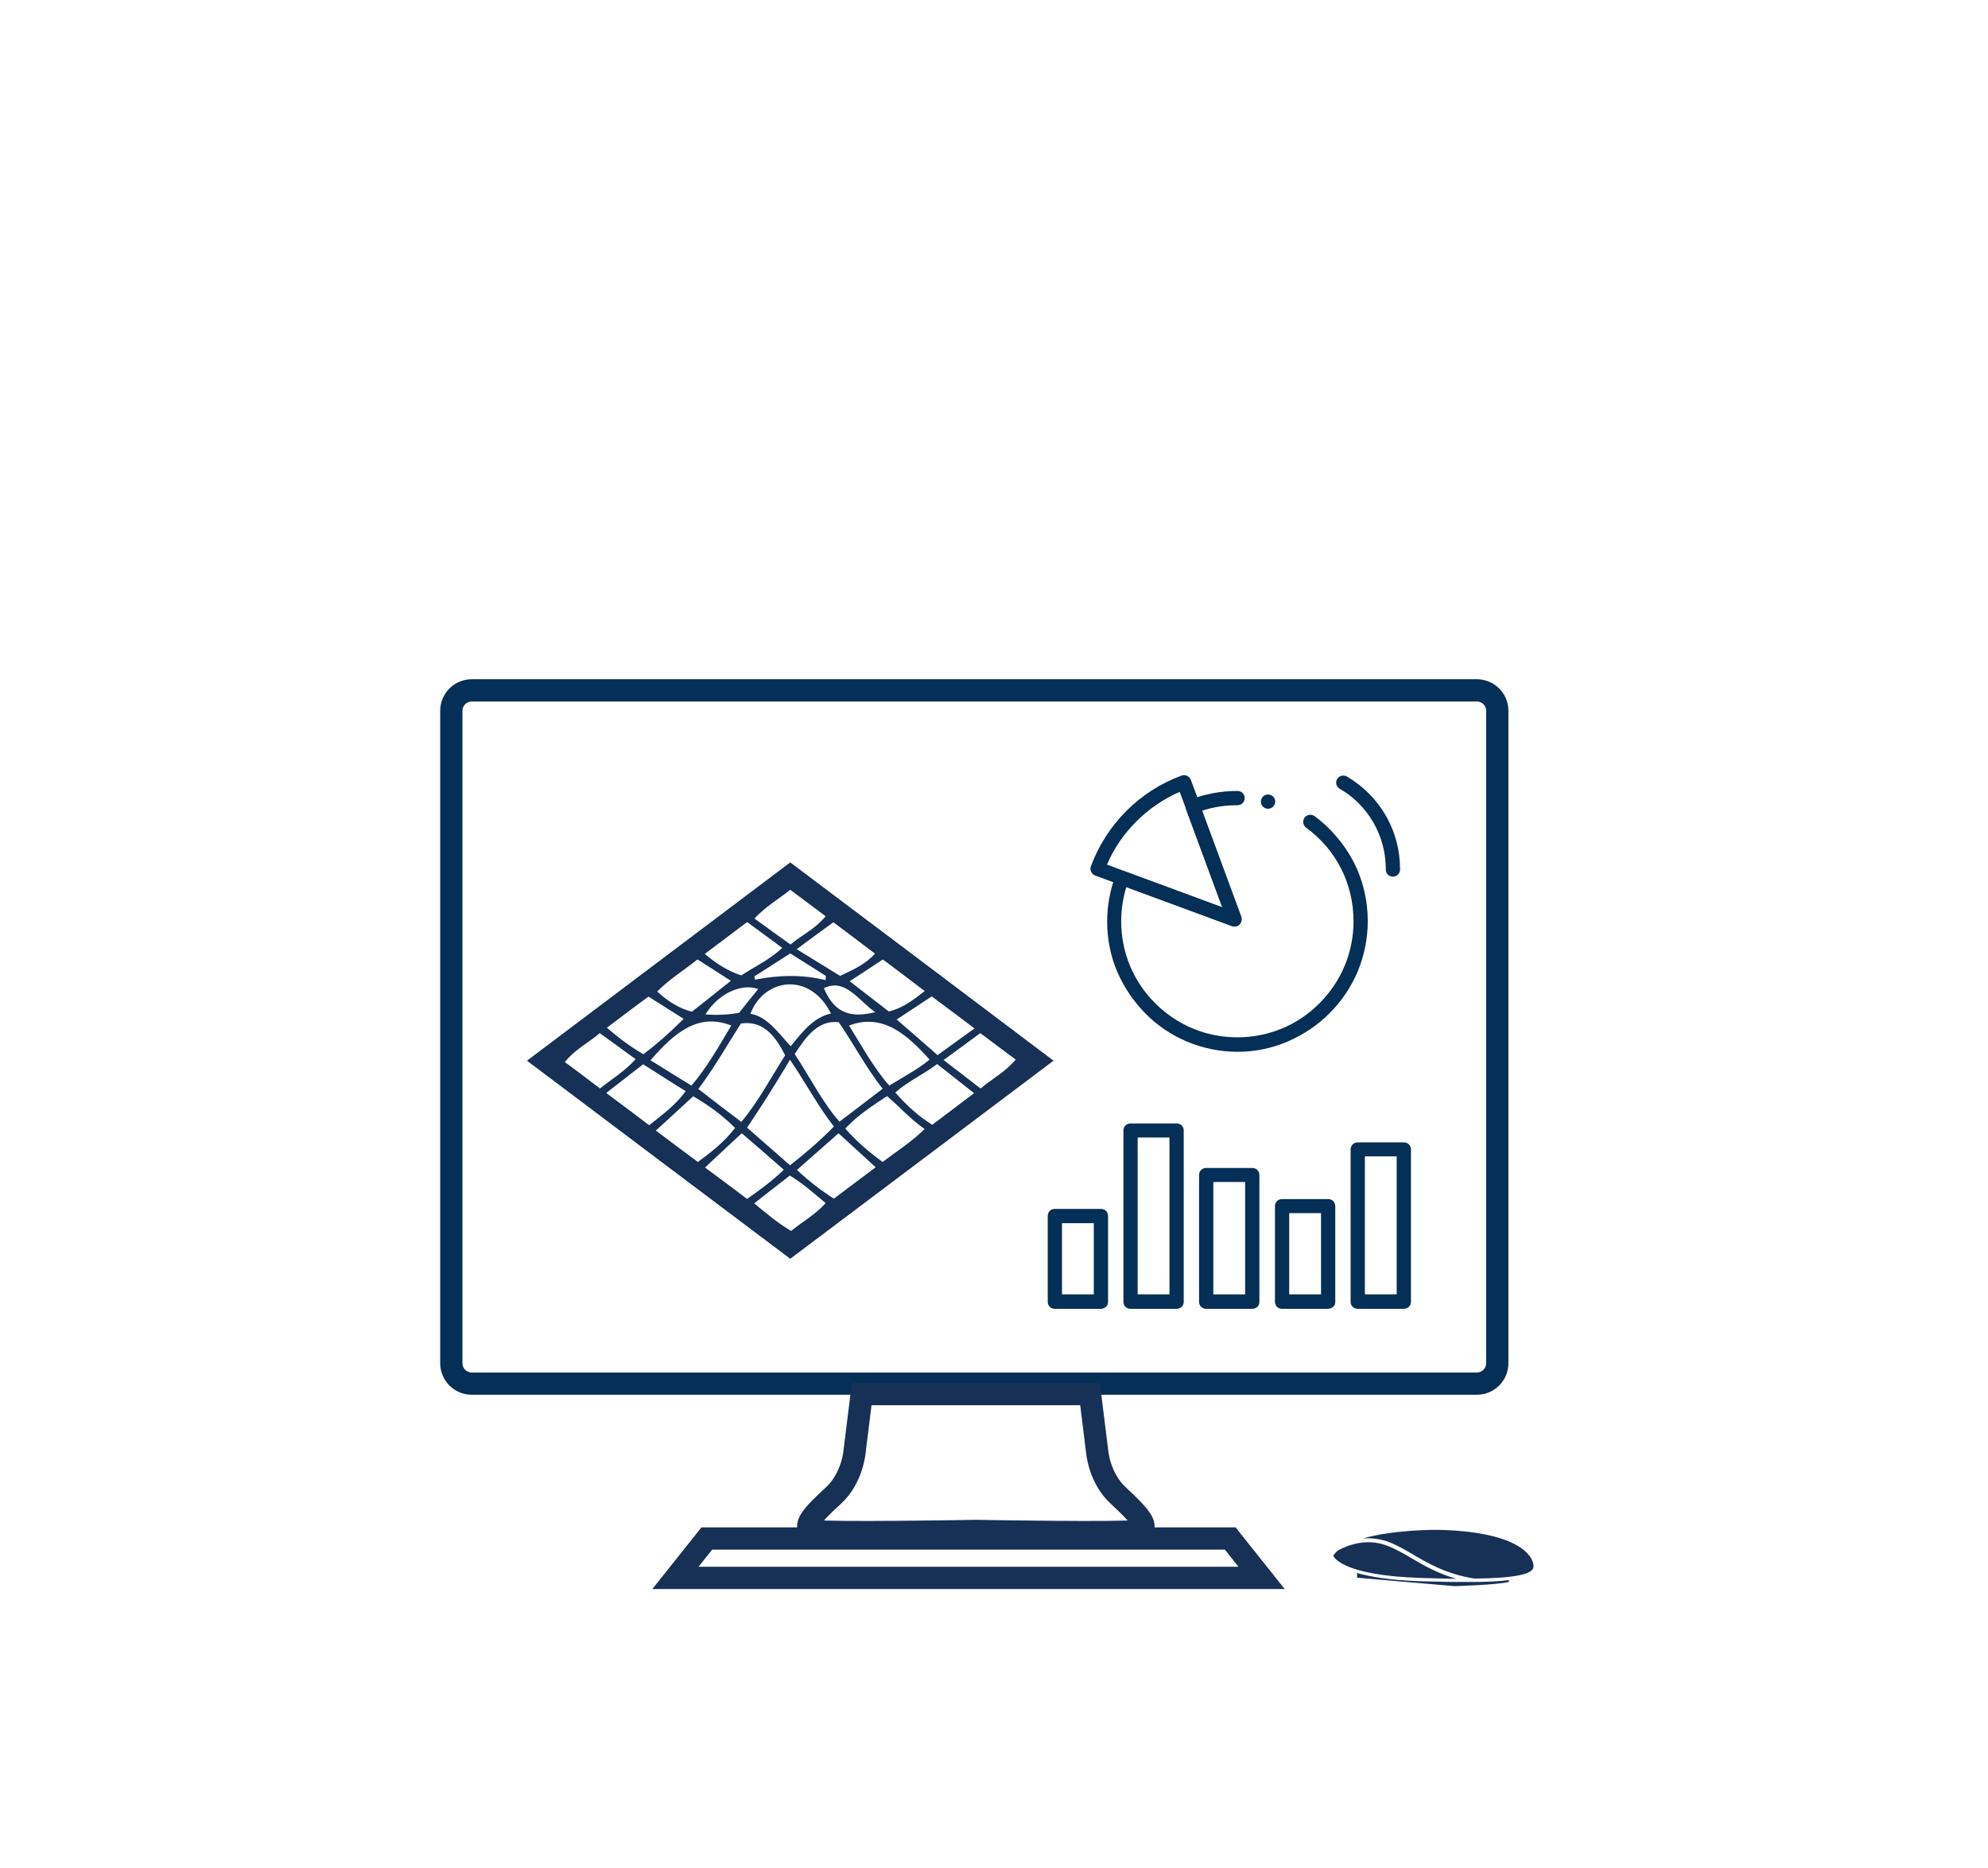 <?xml version="1.0" encoding="utf-8"?>
<!-- Generator: Adobe Illustrator 24.1.2, SVG Export Plug-In . SVG Version: 6.00 Build 0)  -->
<svg version="1.1" xmlns="http://www.w3.org/2000/svg" xmlns:xlink="http://www.w3.org/1999/xlink" x="0px" y="0px"
	 viewBox="0 0 89.33 83.94" style="enable-background:new 0 0 89.33 83.94;" xml:space="preserve">
<style type="text/css">
	.st0{fill:#05CE7C;}
	.st1{fill:none;stroke:#05CE7C;stroke-miterlimit:10;}
	.st2{fill:#042F57;}
	.st3{fill:none;stroke:#05CE7C;stroke-width:2;stroke-miterlimit:10;}
	.st4{display:none;}
	.st5{display:inline;}
	.st6{display:inline;fill:#042F57;stroke:#FFFFFF;stroke-miterlimit:10;}
	.st7{display:inline;fill:#042F57;}
	.st8{display:inline;fill:none;stroke:#05CE7C;stroke-width:2;stroke-miterlimit:10;}
	.st9{display:inline;fill:none;stroke:#153056;stroke-miterlimit:10;}
	.st10{opacity:0.1;fill:#05CE7C;}
	.st11{fill:none;stroke:#05CE7C;stroke-width:0.5;stroke-miterlimit:10;}
	.st12{clip-path:url(#SVGID_2_);}
	.st13{fill:#CBDBFE;}
	.st14{fill:#FFFFFF;}
	.st15{fill:#F2F2F2;}
	.st16{fill:#FEFEFE;}
	.st17{fill:#F1F1F1;}
	.st18{fill:#F2F3F3;}
	.st19{fill:#DDDEDE;}
	.st20{fill:#F3F3F3;}
	.st21{fill:#F3F4F4;}
	.st22{fill:#CFD1D1;}
	.st23{fill:#DBDCDB;}
	.st24{fill:#D8D9D8;}
	.st25{fill:#DFE0DF;}
	.st26{fill:#ECEDED;}
	.st27{fill:#F7F7F6;}
	.st28{fill:#BDBEC0;}
	.st29{fill:#F2F3F2;}
	.st30{fill:#F3F3F2;}
	.st31{fill:#F4F4F3;}
	.st32{fill:#F7F7F7;}
	.st33{fill:#F1F2F2;}
	.st34{fill:#E0E1E1;}
	.st35{fill:#F4F4F4;}
	.st36{fill:#F5F5F5;}
	.st37{fill:#EDEEEE;}
	.st38{fill:#F6F6F6;}
	.st39{fill:#F4F5F5;}
	.st40{fill:#DBDCDC;}
	.st41{fill:#D9DAD9;}
	.st42{fill:#EAEBEA;}
	.st43{fill:#EEF2FD;}
	.st44{fill:#D0DCF8;}
	.st45{fill:#96A9DC;}
	.st46{fill:#99ABDC;}
	.st47{fill:#96AADC;}
	.st48{fill:#98ABDD;}
	.st49{fill:#F7F8FC;}
	.st50{fill:#EDF1FD;}
	.st51{fill:#EBEFFA;}
	.st52{fill:#BCBDC1;}
	.st53{fill:#CED0D5;}
	.st54{fill:#BDC0C8;}
	.st55{fill:#BDC4D3;}
	.st56{fill:#BABFCB;}
	.st57{fill:#D7D8D7;}
	.st58{fill:#DDDEDD;}
	.st59{fill:#D9DADA;}
	.st60{fill:#D5D6D5;}
	.st61{fill:#DADBDB;}
	.st62{fill:#DADBDA;}
	.st63{fill:#D3D4D3;}
	.st64{fill:#D6D7D6;}
	.st65{fill:#D2D3D2;}
	.st66{fill:#D1D2D1;}
	.st67{fill:#D0D1D0;}
	.st68{fill:#D4D5D4;}
	.st69{fill:#E5E6E6;}
	.st70{fill:#D4D5D5;}
	.st71{fill:#DCDDDC;}
	.st72{fill:#DADADA;}
	.st73{fill:#D9D9D9;}
	.st74{fill:#D8D8D8;}
	.st75{fill:#D7D7D7;}
	.st76{fill:#D8D9D9;}
	.st77{fill:#D3D4D4;}
	.st78{fill:#D7D8D8;}
	.st79{fill:#DDDDDD;}
	.st80{fill:#D5D6D6;}
	.st81{fill:#E6E6E6;}
	.st82{fill:#FEFBF2;}
	.st83{fill:#DCDDDD;}
	.st84{fill:#CFD0CF;}
	.st85{fill:#D0D1D1;}
	.st86{fill:#D2D3D3;}
	.st87{fill:#D1D2D2;}
	.st88{fill:#FCFCFD;}
	.st89{fill:#D3D5DA;}
	.st90{fill:#C5C6C6;}
	.st91{fill:#C9C9CA;}
	.st92{fill:#C6C6C7;}
	.st93{fill:#CCDBFD;}
	.st94{fill:#C7C7C7;}
	.st95{fill:#C5C5C6;}
	.st96{fill:#C7C7C8;}
	.st97{fill:#F6F7FC;}
	.st98{fill:#F9FAFD;}
	.st99{fill:#F8F8FB;}
	.st100{fill:#C4C6CA;}
	.st101{fill:#F8F8FC;}
	.st102{fill:#F9F9FD;}
	.st103{fill:#CACACB;}
	.st104{fill:#CCDBFC;}
	.st105{fill:#C8C8C9;}
	.st106{fill:#C5C7CC;}
	.st107{fill:#D7D7D9;}
	.st108{fill:#D1DFFD;}
	.st109{fill:#D2D3D4;}
	.st110{fill:#E9ECF5;}
	.st111{fill:#CECECF;}
	.st112{fill:#D2D4DA;}
	.st113{fill:#EEF2FE;}
	.st114{fill:#C9D9FC;}
	.st115{fill:#BABFCC;}
	.st116{fill:#C8D8FA;}
	.st117{fill:#CADAFB;}
	.st118{fill:#BABEC5;}
	.st119{fill:#CFCFD1;}
	.st120{fill:#98ADE0;}
	.st121{fill:#96ABDE;}
	.st122{fill:#99AEE0;}
	.st123{fill:#97ADDF;}
	.st124{fill:#9BB0E2;}
	.st125{fill:#97ACDF;}
	.st126{fill:#EAEEFA;}
	.st127{fill:#EDF1FC;}
	.st128{fill:#ECF0FB;}
	.st129{fill:#EAEEF9;}
	.st130{fill:#E5E8F0;}
	.st131{fill:#D0D0D2;}
	.st132{fill:#E6E9F2;}
	.st133{fill:#F5F5FA;}
	.st134{fill:#C8C8C8;}
	.st135{fill:#E1E2E6;}
	.st136{fill:#C9D9FB;}
	.st137{fill:#C9D9FD;}
	.st138{fill:#C7D8FC;}
	.st139{fill:#C2D3F9;}
	.st140{fill:#EBEEF9;}
	.st141{fill:none;stroke:#000000;stroke-miterlimit:10;}
	.st142{opacity:0.5;}
	.st143{fill:#059E86;}
	.st144{fill:none;stroke:#042F57;stroke-miterlimit:10;}
	.st145{fill:#DA3AB3;}
	.st146{fill-rule:evenodd;clip-rule:evenodd;fill:#042F57;stroke:#FFFFFF;stroke-width:1.5;stroke-miterlimit:10;}
	.st147{fill:none;stroke:#46B978;stroke-miterlimit:10;}
	.st148{fill:none;}
	.st149{fill-rule:evenodd;clip-rule:evenodd;fill:#05CE7C;}
	.st150{fill:none;stroke:#042F57;stroke-width:0.5;stroke-miterlimit:10;}
	.st151{fill:#042F57;stroke:#042F57;stroke-width:0.5;stroke-miterlimit:10;}
	.st152{fill:#163056;}
	.st153{fill:none;stroke:#163056;stroke-miterlimit:10;}
	.st154{fill:#042F57;stroke:#042F57;stroke-width:0.25;stroke-miterlimit:10;}
	.st155{opacity:0.8;fill:#042F57;}
	.st156{display:inline;fill:none;stroke:#042F57;stroke-miterlimit:10;}
	.st157{fill:none;stroke:#FFFFFF;stroke-miterlimit:10;}
	.st158{fill:#FFFFFF;stroke:#FFFFFF;stroke-width:0.25;stroke-miterlimit:10;}
</style>
<g id="Layer_8">
</g>
<g id="Layer_2" class="st4">
</g>
<g id="Layer_6" class="st4">
</g>
<g id="Layer_3" class="st4">
</g>
<g id="Layer_4">
</g>
<g id="Layer_5">
</g>
<g id="Guides">
	<path class="st144" d="M21.2,31.02h45.16c0.51,0,0.92,0.41,0.92,0.92v29.31c0,0.51-0.41,0.92-0.92,0.92H21.2
		c-0.51,0-0.92-0.41-0.92-0.92V31.94C20.28,31.43,20.69,31.02,21.2,31.02z"/>
	<g>
		<g>
			<g>
				<path class="st152" d="M47.34,47.66c-4.03,3.03-7.9,5.95-11.83,8.9c-3.89-2.93-7.8-5.86-11.83-8.9
					c4.01-3.02,7.89-5.94,11.83-8.91C39.41,41.68,43.31,44.62,47.34,47.66z M33.31,50.41c0.78-0.93,1.34-2.01,1.97-2.99
					c-0.56-1.13-1.16-1.55-1.99-1.43c-0.61,0.96-1.2,2-1.91,2.94C32.06,49.46,32.66,49.92,33.31,50.41z M39.66,48.92
					c-0.76-0.97-1.31-2.03-1.97-2.99c-0.91-0.1-1.44,0.6-1.98,1.43c0.69,1.05,1.24,2.16,2.01,3.04
					C38.37,49.91,38.97,49.45,39.66,48.92z M37.47,50.62c-0.73-0.94-1.28-1.99-1.97-3c-0.34,0.56-0.64,1.05-0.94,1.53
					c-0.31,0.5-0.64,0.98-0.99,1.52c0.68,0.59,1.3,1.14,1.93,1.69C36.19,51.82,36.82,51.28,37.47,50.62z M39.66,52.21
					c0.63-0.48,1.26-0.87,1.89-1.48c-0.64-0.44-1.14-1.01-1.69-1.48c-0.66,0.44-1.3,0.84-1.88,1.46
					C38.52,51.31,39.05,51.77,39.66,52.21z M37.34,45.54c-0.95-1.89-3-1.6-3.62,0.01c0.76,0.13,1.25,0.86,1.81,1.46
					C36.06,46.36,36.56,45.71,37.34,45.54z M29.47,50.8c0.69,0.52,1.29,0.97,1.89,1.41c0.61-0.45,1.17-0.88,1.67-1.53
					c-0.6-0.6-1.23-1.04-1.88-1.42C30.6,49.76,30.08,50.24,29.47,50.8z M32.86,46.08c-1.5-0.59-2.57,0.34-3.63,1.56
					c0.63,0.39,1.23,0.77,1.84,1.14C31.79,47.93,32.31,47,32.86,46.08z M39.96,48.78c0.64-0.4,1.25-0.71,1.81-1.17
					c-1.05-1.17-2.13-2.09-3.62-1.53C38.73,47,39.24,47.96,39.96,48.78z M33.57,53.87c0.57-0.4,1.1-0.78,1.65-1.31
					c-0.66-0.58-1.28-1.12-1.89-1.64c-0.58,0.54-1.09,1.01-1.65,1.54C32.36,52.96,32.96,53.41,33.57,53.87z M37.47,53.86
					c0.61-0.46,1.22-0.92,1.88-1.41c-0.61-0.55-1.12-1.03-1.67-1.53c-0.62,0.55-1.23,1.08-1.87,1.65
					C36.36,53.08,36.89,53.49,37.47,53.86z M28.9,47.82c-0.56,0.44-1.07,0.83-1.66,1.29c0.7,0.52,1.31,0.98,1.93,1.45
					c0.59-0.48,1.15-0.86,1.64-1.53C30.14,48.61,29.54,48.23,28.9,47.82z M43.77,49.12c-0.62-0.49-1.13-0.89-1.66-1.31
					c-0.61,0.47-1.27,0.74-1.88,1.28c0.53,0.6,1.05,1.07,1.66,1.45C42.48,50.09,43.07,49.65,43.77,49.12z M27.27,46.18
					c0.56,0.48,1.07,0.86,1.64,1.19c0.62-0.47,1.2-0.98,1.81-1.59c-0.57-0.36-1.07-0.68-1.58-1C28.52,45.23,27.93,45.68,27.27,46.18
					z M42.13,47.41c0.57-0.41,1.07-0.78,1.66-1.2c-0.7-0.53-1.32-0.99-1.92-1.44c-0.53,0.35-1.02,0.67-1.58,1.04
					C40.95,46.37,41.52,46.88,42.13,47.41z M35.8,42.65c0.75,0.46,1.36,0.84,1.95,1.2c0.56-0.27,1.09-0.48,1.57-1
					c-0.65-0.49-1.25-0.94-1.87-1.41C36.93,41.81,36.43,42.18,35.8,42.65z M33.31,43.83c0.59-0.4,1.23-0.67,1.84-1.24
					c-0.56-0.41-1.06-0.78-1.58-1.16c-0.63,0.48-1.23,0.93-1.9,1.43C32.24,43.35,32.75,43.64,33.31,43.83z M33.89,54.07
					c0.61,0.51,1.11,0.92,1.66,1.24c0.51-0.42,1.06-0.71,1.55-1.25c-0.57-0.48-1.06-0.91-1.61-1.24
					C34.96,53.23,34.47,53.62,33.89,54.07z M26.96,48.91c0.53-0.43,1.09-0.75,1.6-1.32c-0.57-0.41-1.09-0.79-1.61-1.17
					c-0.52,0.45-1.09,0.71-1.57,1.3C25.94,48.13,26.44,48.51,26.96,48.91z M42.4,47.63c0.62,0.48,1.15,0.88,1.66,1.28
					c0.53-0.45,1.09-0.72,1.58-1.3c-0.57-0.42-1.08-0.81-1.59-1.19C43.52,46.81,43.02,47.18,42.4,47.63z M35.51,39.98
					c-0.55,0.44-1.09,0.74-1.61,1.29c0.59,0.43,1.1,0.8,1.62,1.17c0.52-0.44,1.09-0.68,1.58-1.27
					C36.54,40.75,36.04,40.38,35.51,39.98z M29.53,44.55c0.5,0.46,0.99,0.76,1.56,0.91c0.57-0.45,1.13-0.89,1.75-1.39
					c-0.55-0.36-1.02-0.65-1.5-0.96C30.75,43.59,30.12,43.96,29.53,44.55z M41.55,44.53c-0.68-0.52-1.28-0.97-1.88-1.42
					c-0.5,0.33-0.96,0.64-1.49,0.98c0.64,0.5,1.21,0.93,1.76,1.36C40.51,45.31,40.98,44.99,41.55,44.53z M37.1,44.04
					c0-0.06,0-0.12,0.01-0.19c-0.53-0.34-1.07-0.67-1.6-1.01c-0.55,0.35-1.08,0.69-1.61,1.03c0.01,0.05,0.01,0.1,0.02,0.15
					C34.99,43.81,36.04,43.78,37.1,44.04z M34.07,44.44c-0.78-0.28-1.83,0.24-2.37,1.14c0.51,0.04,1,0.02,1.51-0.07
					C33.47,45.18,33.74,44.84,34.07,44.44z M39.33,45.48c-0.74-0.5-1.33-1.55-2.31-1.08C37.55,45.68,38.41,45.7,39.33,45.48z"/>
			</g>
		</g>
		<g>
			<g>
				<g>
					<g>
						<path class="st2" d="M55.61,47.26c-0.79,0-1.56-0.16-2.28-0.46c-0.7-0.3-1.33-0.72-1.86-1.26s-0.96-1.17-1.26-1.86
							c-0.31-0.72-0.46-1.49-0.46-2.28c0-0.7,0.13-1.39,0.37-2.06c0.06-0.16,0.25-0.25,0.41-0.19l4.39,1.62l-1.63-4.42
							c-0.06-0.16,0.02-0.35,0.18-0.41c0.68-0.27,1.39-0.4,2.14-0.4c0.18,0,0.32,0.14,0.32,0.32c0,0.18-0.14,0.32-0.32,0.32
							c-0.55,0-1.09,0.08-1.61,0.25l1.76,4.77c0.04,0.12,0.01,0.25-0.07,0.34c-0.09,0.09-0.22,0.12-0.34,0.07l-4.74-1.75
							c-0.15,0.5-0.23,1.01-0.23,1.53c0,1.39,0.54,2.71,1.53,3.69c0.99,0.99,2.3,1.53,3.69,1.53c1.39,0,2.71-0.54,3.69-1.53
							c0.99-0.99,1.53-2.3,1.53-3.69c0-1.67-0.77-3.21-2.13-4.2c-0.07-0.05-0.11-0.13-0.13-0.21c-0.01-0.08,0.01-0.17,0.06-0.24
							c0.1-0.14,0.31-0.17,0.45-0.07c0.72,0.53,1.32,1.24,1.74,2.03c0.43,0.82,0.65,1.75,0.65,2.69c0,0.79-0.16,1.56-0.46,2.28
							c-0.3,0.7-0.72,1.32-1.26,1.86s-1.17,0.96-1.86,1.26C57.17,47.1,56.4,47.26,55.61,47.26z M56.98,36.34
							c-0.03,0-0.05,0-0.08-0.01c-0.17-0.04-0.28-0.22-0.23-0.39c0.04-0.17,0.22-0.28,0.39-0.23c0.17,0.04,0.28,0.22,0.23,0.39
							C57.25,36.24,57.12,36.34,56.98,36.34z"/>
					</g>
					<g>
						<path class="st2" d="M55.47,41.63c-0.04,0-0.08-0.01-0.11-0.02l-6.15-2.27c-0.08-0.03-0.14-0.09-0.18-0.17
							c-0.04-0.08-0.04-0.17-0.01-0.25c0.34-0.92,0.89-1.78,1.59-2.48c0.7-0.7,1.55-1.25,2.48-1.59c0.08-0.03,0.17-0.03,0.25,0.01
							c0.08,0.04,0.14,0.1,0.17,0.18l2.27,6.15c0.04,0.12,0.01,0.25-0.07,0.34C55.63,41.6,55.55,41.63,55.47,41.63z M49.74,38.85
							l5.19,1.92l-1.92-5.19C51.56,36.21,50.36,37.4,49.74,38.85z"/>
					</g>
					<g>
						<path class="st2" d="M49.47,58.81H47.4c-0.08,0-0.17-0.03-0.23-0.09c-0.06-0.06-0.09-0.14-0.09-0.23v-3.85
							c0-0.08,0.03-0.17,0.09-0.23c0.06-0.06,0.14-0.09,0.23-0.09h2.07c0.08,0,0.17,0.03,0.23,0.09c0.06,0.06,0.09,0.14,0.09,0.23
							v3.85c0,0.09-0.03,0.17-0.09,0.23C49.63,58.77,49.55,58.81,49.47,58.81z M47.72,58.16h1.43v-3.2h-1.43V58.16z"/>
					</g>
					<g>
						<path class="st2" d="M52.87,58.81H50.8c-0.08,0-0.17-0.03-0.23-0.09c-0.06-0.06-0.09-0.14-0.09-0.23v-7.69
							c0-0.08,0.03-0.17,0.09-0.23c0.06-0.06,0.14-0.09,0.23-0.09h2.07c0.08,0,0.17,0.03,0.23,0.09c0.06,0.06,0.09,0.14,0.09,0.23
							v7.69c0,0.09-0.03,0.17-0.09,0.23C53.04,58.77,52.96,58.81,52.87,58.81z M51.12,58.16h1.43v-7.05h-1.43V58.16z"/>
					</g>
					<g>
						<path class="st2" d="M56.28,58.81H54.2c-0.08,0-0.17-0.03-0.23-0.09c-0.06-0.06-0.09-0.14-0.09-0.23v-5.69
							c0-0.09,0.03-0.17,0.09-0.23c0.06-0.06,0.14-0.09,0.23-0.09h2.07c0.08,0,0.17,0.03,0.23,0.09c0.06,0.06,0.09,0.14,0.09,0.23
							v5.69c0,0.09-0.03,0.17-0.09,0.23C56.44,58.77,56.36,58.81,56.28,58.81z M54.52,58.16h1.43v-5.05h-1.43V58.16z"/>
					</g>
					<g>
						<path class="st2" d="M59.68,58.81h-2.07c-0.08,0-0.17-0.03-0.23-0.09c-0.06-0.06-0.09-0.14-0.09-0.23V54.2
							c0-0.08,0.03-0.17,0.09-0.23c0.06-0.06,0.14-0.09,0.23-0.09h2.07c0.08,0,0.17,0.03,0.23,0.09C59.96,54.03,60,54.11,60,54.2
							v4.29c0,0.09-0.03,0.17-0.09,0.23C59.84,58.77,59.76,58.81,59.68,58.81z M57.93,58.16h1.43v-3.65h-1.43V58.16z"/>
					</g>
					<g>
						<path class="st2" d="M63.08,58.81h-2.07c-0.08,0-0.17-0.03-0.23-0.09c-0.06-0.06-0.09-0.14-0.09-0.23v-6.84
							c0-0.08,0.03-0.17,0.09-0.23c0.06-0.06,0.14-0.09,0.23-0.09h2.07c0.08,0,0.17,0.03,0.23,0.09c0.06,0.06,0.09,0.14,0.09,0.23
							v6.84c0,0.09-0.03,0.17-0.09,0.23C63.25,58.77,63.17,58.81,63.08,58.81z M61.33,58.16h1.43v-6.2h-1.43V58.16z"/>
					</g>
					<g>
						<path class="st2" d="M62.59,39.39c-0.18,0-0.32-0.14-0.32-0.32c0-0.01,0-0.01,0-0.02c0-0.01,0-0.01,0-0.01
							c0-1.48-0.79-2.86-2.07-3.6c0,0,0,0,0,0c-0.07-0.04-0.13-0.11-0.15-0.19c-0.02-0.08-0.01-0.17,0.03-0.24
							c0.06-0.1,0.16-0.16,0.28-0.16c0.06,0,0.11,0.01,0.16,0.04c0.74,0.43,1.35,1.05,1.77,1.79c0.41,0.72,0.62,1.54,0.62,2.37v0.03
							C62.91,39.24,62.77,39.39,62.59,39.39z"/>
					</g>
				</g>
			</g>
		</g>
		<g>
			<path class="st153" d="M50.25,67.2c-0.86-0.79-0.95-1.98-0.95-1.98l-0.32-2.58H38.72l-0.32,2.58c0,0-0.09,1.19-0.95,1.98
				c-0.86,0.79-1.53,1.47-0.86,1.59c0.65,0.11,6.81,0.01,7.26,0c0.45,0.01,6.61,0.11,7.26,0C51.78,68.68,51.11,68,50.25,67.2z"/>
			<polygon class="st153" points="56.69,70.9 30.35,70.9 31.76,69.13 55.28,69.13 			"/>
			<rect x="30.35" y="70.9" class="st152" width="26.34" height="0.38"/>
			<path class="st152" d="M64.58,68.74c0,0-1.93-0.02-3.35,0.39c0.34-0.03,0.71,0,1.1,0.13c0.38,0.13,0.76,0.35,1.15,0.58
				c0.71,0.42,1.55,0.9,2.78,1.09c1.84-0.02,2.63-0.2,2.65-0.53C68.93,69.94,68.27,68.81,64.58,68.74z M62.27,69.43
				c-0.89-0.31-1.69-0.01-2.14,0.23c-0.09,0.07-0.16,0.15-0.22,0.24c0,0,0.27,0.88,3.9,1c0.6,0.02,1.14,0.03,1.63,0.04
				c-0.84-0.24-1.48-0.61-2.04-0.94C63.01,69.77,62.64,69.56,62.27,69.43z"/>
			<path class="st152" d="M66.52,71.08C66.52,71.08,66.52,71.08,66.52,71.08c-0.04,0-0.1,0-0.17,0c-0.03,0-0.06,0-0.09,0
				c0,0,0,0,0,0c-0.26,0-0.59,0-0.83,0c0,0,0,0,0.01,0c-0.08,0-0.16,0-0.24,0c-0.03,0-0.04,0-0.04,0h0
				c-0.41-0.01-0.86-0.02-1.35-0.03c-1.36-0.05-2.25-0.2-2.83-0.37v0.21l4.38,0.38c0,0,1.87-0.05,2.44-0.19v-0.08
				C67.46,71.04,67.03,71.07,66.52,71.08z"/>
		</g>
	</g>
</g>
<g id="Layer_9">
</g>
<g id="Layer_7" class="st4">
</g>
<g id="Layer_10">
</g>
<g id="Layer_11">
</g>
</svg>

